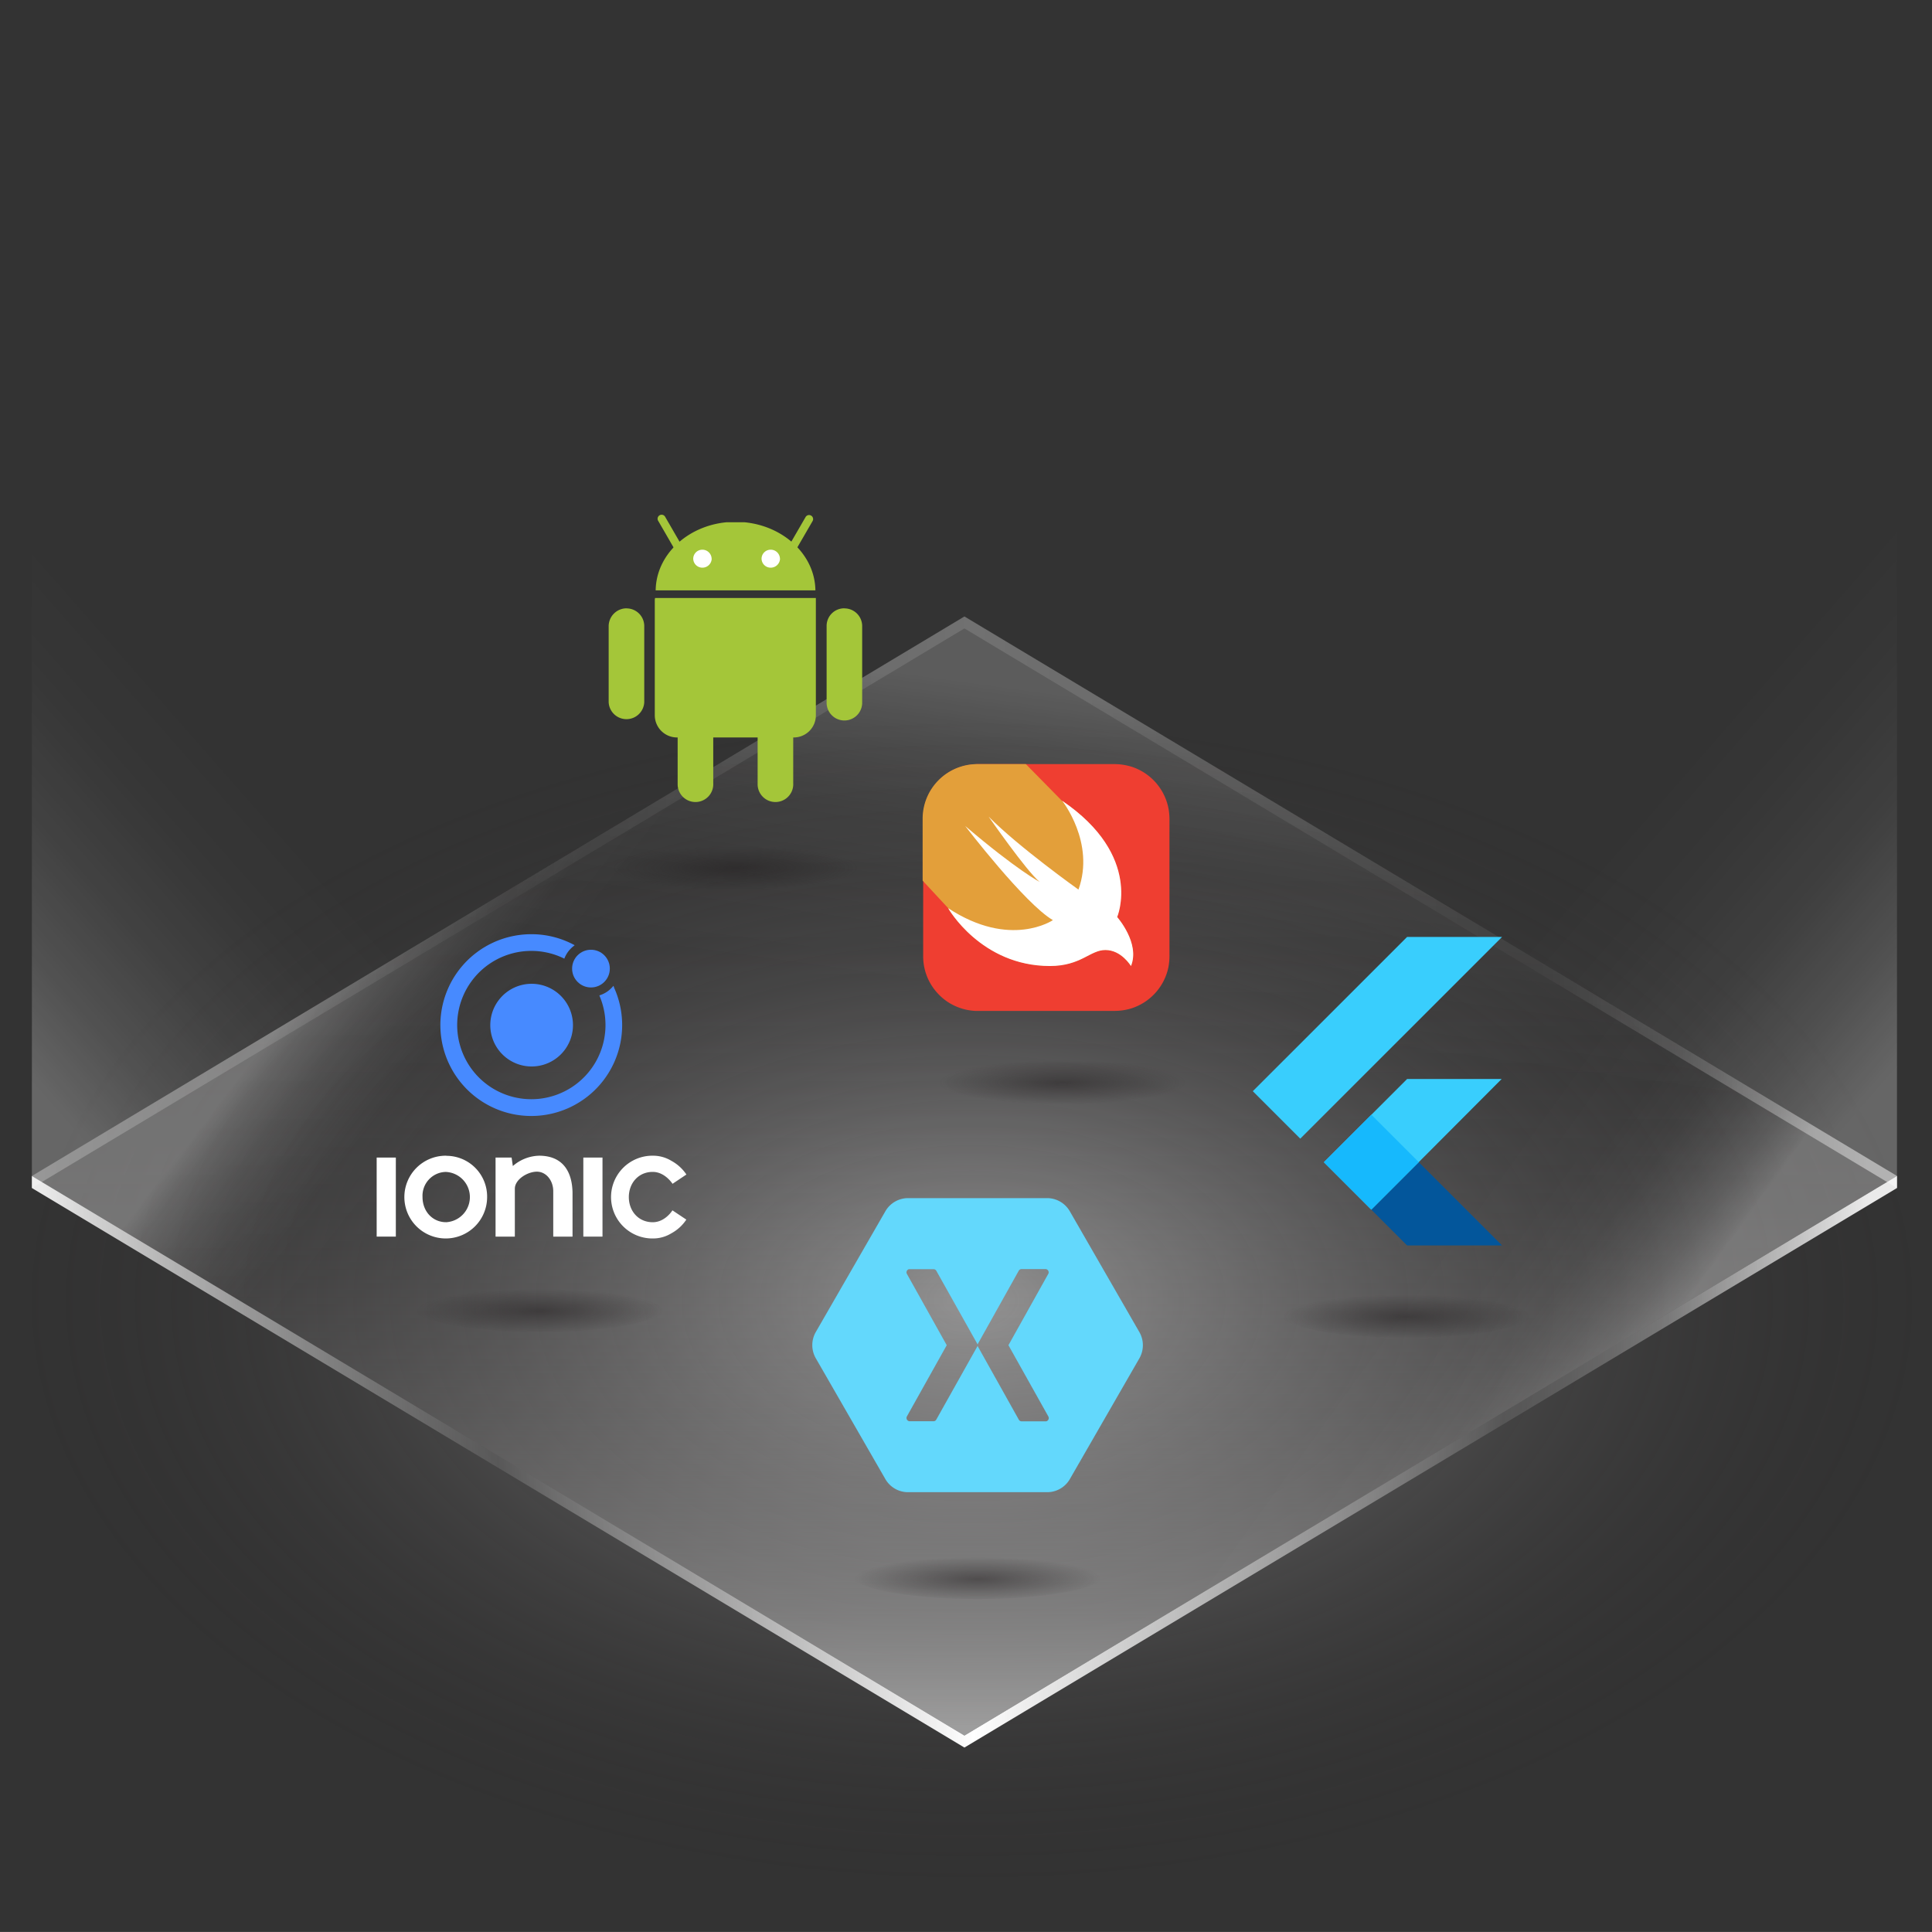 <svg xmlns="http://www.w3.org/2000/svg" xmlns:xlink="http://www.w3.org/1999/xlink" width="501.01" height="501" viewBox="0 0 501.01 501"><rect x="0" y="0" width="501.01" height="501" fill="#333333" stroke="none"/><defs><style>.a{fill:#231f20;stroke:#231f20;stroke-miterlimit:10;opacity:0;}.b{fill:url(#a);}.c{fill:url(#b);}.d{fill:url(#c);}.e{fill:url(#d);}.f{fill:url(#e);}.g{opacity:0.5;fill:url(#f);}.h{fill:url(#g);}.i{fill:url(#h);}.j{fill:url(#i);}.k{fill:url(#j);}.l{fill:url(#k);}.m{fill:url(#l);}.n{fill:url(#m);}.o{fill:url(#n);}.p{fill:#63d8fc;}.q{fill:#478aff;}.r{fill:#fff;}.s{fill:url(#o);}.t{fill:url(#p);}.u{fill:#a4c639;}.v{fill:none;}.w{fill:#39cefd;}.x{fill:#03569b;}.y{fill:#16b9fd;}</style><radialGradient id="a" cx="252.141" cy="161.749" r="383.75" gradientTransform="translate(88.925 97.476) scale(0.647 0.397)" gradientUnits="userSpaceOnUse"><stop offset="0" stop-color="#fff" stop-opacity="0.502"/><stop offset="0.27" stop-color="#c9c8c9" stop-opacity="0.38"/><stop offset="0.87" stop-color="#413e3f" stop-opacity="0.071"/><stop offset="1" stop-color="#231f20" stop-opacity="0"/></radialGradient><linearGradient id="b" x1="0.5" y1="0.989" x2="0.5" y2="0.025" gradientUnits="objectBoundingBox"><stop offset="0" stop-color="#fff" stop-opacity="0.502"/><stop offset="0.11" stop-color="#d0cfcf" stop-opacity="0.388"/><stop offset="0.29" stop-color="#929090" stop-opacity="0.251"/><stop offset="0.47" stop-color="#615e5f" stop-opacity="0.141"/><stop offset="0.65" stop-color="#3f3b3c" stop-opacity="0.059"/><stop offset="0.82" stop-color="#2a2627" stop-opacity="0.02"/><stop offset="1" stop-color="#231f20" stop-opacity="0"/></linearGradient><linearGradient id="c" x1="0.434" y1="0.188" x2="0.562" y2="0.308" gradientUnits="objectBoundingBox"><stop offset="0" stop-color="#fff" stop-opacity="0.302"/><stop offset="0.12" stop-color="#fff" stop-opacity="0.22"/><stop offset="0.32" stop-color="#fff" stop-opacity="0.129"/><stop offset="0.53" stop-color="#fff" stop-opacity="0.059"/><stop offset="0.75" stop-color="#fff" stop-opacity="0.012"/><stop offset="1" stop-color="#fff" stop-opacity="0"/></linearGradient><linearGradient id="d" x1="0.588" y1="0.826" x2="0.411" y2="0.673" gradientUnits="objectBoundingBox"><stop offset="0" stop-color="#fff" stop-opacity="0.302"/><stop offset="0.02" stop-color="#fff" stop-opacity="0.278"/><stop offset="0.15" stop-color="#fff" stop-opacity="0.18"/><stop offset="0.3" stop-color="#fff" stop-opacity="0.102"/><stop offset="0.47" stop-color="#fff" stop-opacity="0.039"/><stop offset="0.67" stop-color="#fff" stop-opacity="0.012"/><stop offset="1" stop-color="#fff" stop-opacity="0"/></linearGradient><linearGradient id="e" x1="0.008" y1="0.5" x2="0.982" y2="0.5" gradientUnits="objectBoundingBox"><stop offset="0" stop-color="#fff" stop-opacity="0.898"/><stop offset="0.03" stop-color="#fff" stop-opacity="0.769"/><stop offset="0.11" stop-color="#fff" stop-opacity="0.49"/><stop offset="0.18" stop-color="#fff" stop-opacity="0.278"/><stop offset="0.23" stop-color="#fff" stop-opacity="0.149"/><stop offset="0.25" stop-color="#fff" stop-opacity="0.102"/><stop offset="0.33" stop-color="#fff" stop-opacity="0.369"/><stop offset="0.51" stop-color="#fff"/><stop offset="0.68" stop-color="#fff" stop-opacity="0.471"/><stop offset="0.8" stop-color="#fff" stop-opacity="0.102"/><stop offset="0.82" stop-color="#fff" stop-opacity="0.129"/><stop offset="0.85" stop-color="#fff" stop-opacity="0.2"/><stop offset="0.89" stop-color="#fff" stop-opacity="0.322"/><stop offset="0.92" stop-color="#fff" stop-opacity="0.49"/><stop offset="0.96" stop-color="#fff" stop-opacity="0.698"/><stop offset="1" stop-color="#fff" stop-opacity="0.898"/></linearGradient><linearGradient id="f" x1="0.008" y1="1.717" x2="0.982" y2="1.717" gradientUnits="objectBoundingBox"><stop offset="0" stop-color="#fff" stop-opacity="0.502"/><stop offset="0.03" stop-color="#fff" stop-opacity="0.431"/><stop offset="0.13" stop-color="#fff" stop-opacity="0.231"/><stop offset="0.21" stop-color="#fff" stop-opacity="0.102"/><stop offset="0.25" stop-color="#fff" stop-opacity="0.051"/><stop offset="0.51" stop-color="#fff" stop-opacity="0.251"/><stop offset="0.81" stop-color="#fff" stop-opacity="0.051"/><stop offset="0.83" stop-color="#fff" stop-opacity="0.078"/><stop offset="0.85" stop-color="#fff" stop-opacity="0.149"/><stop offset="0.89" stop-color="#fff" stop-opacity="0.271"/><stop offset="0.92" stop-color="#fff" stop-opacity="0.439"/><stop offset="0.96" stop-color="#fff" stop-opacity="0.651"/><stop offset="1" stop-color="#fff" stop-opacity="0.898"/></linearGradient><linearGradient id="g" x1="1.173" y1="0.623" x2="0.831" y2="0.379" gradientUnits="objectBoundingBox"><stop offset="0" stop-color="#fff" stop-opacity="0.251"/><stop offset="0.01" stop-color="#fff" stop-opacity="0.251"/><stop offset="0.25" stop-color="#fff" stop-opacity="0.141"/><stop offset="0.5" stop-color="#fff" stop-opacity="0.059"/><stop offset="0.75" stop-color="#fff" stop-opacity="0.02"/><stop offset="1" stop-color="#fff" stop-opacity="0"/></linearGradient><linearGradient id="h" x1="-0.179" y1="0.629" x2="0.156" y2="0.388" gradientUnits="objectBoundingBox"><stop offset="0" stop-color="#fff" stop-opacity="0.251"/><stop offset="0.24" stop-color="#fff" stop-opacity="0.149"/><stop offset="0.5" stop-color="#fff" stop-opacity="0.071"/><stop offset="0.75" stop-color="#fff" stop-opacity="0.02"/><stop offset="1" stop-color="#fff" stop-opacity="0"/></linearGradient><linearGradient id="i" x1="0.596" y1="0.082" x2="0.535" y2="0.346" gradientUnits="objectBoundingBox"><stop offset="0" stop-color="#fff" stop-opacity="0.2"/><stop offset="0.16" stop-color="#fff" stop-opacity="0.141"/><stop offset="0.44" stop-color="#fff" stop-opacity="0.059"/><stop offset="0.72" stop-color="#fff" stop-opacity="0.02"/><stop offset="1" stop-color="#fff" stop-opacity="0"/></linearGradient><radialGradient id="j" cx="33.18" cy="7.523" r="164.366" gradientTransform="translate(26.69 7.258) scale(0.196 0.035)" gradientUnits="userSpaceOnUse"><stop offset="0" stop-color="#231f20" stop-opacity="0.502"/><stop offset="1" stop-color="#231f20" stop-opacity="0"/></radialGradient><radialGradient id="k" cx="33.18" cy="7.803" r="164.366" gradientTransform="translate(26.69 7.528) scale(0.196 0.035)" xlink:href="#j"/><radialGradient id="l" cx="33.18" cy="7.526" r="164.366" gradientTransform="translate(26.69 7.261) scale(0.196 0.035)" xlink:href="#j"/><radialGradient id="m" cx="33.18" cy="7.278" r="164.366" gradientTransform="translate(26.69 7.022) scale(0.196 0.035)" xlink:href="#j"/><radialGradient id="n" cx="33.18" cy="7.048" r="164.366" gradientTransform="translate(26.69 6.799) scale(0.196 0.035)" xlink:href="#j"/><linearGradient id="o" x1="-42.528" y1="1.955" x2="-42.525" y2="1.972" gradientUnits="objectBoundingBox"><stop offset="0" stop-color="#faae42"/><stop offset="1" stop-color="#ef3e31"/></linearGradient><linearGradient id="p" x1="-49.65" y1="2.495" x2="-49.653" y2="2.476" gradientUnits="objectBoundingBox"><stop offset="0" stop-color="#e39f3a"/><stop offset="1" stop-color="#d33929"/></linearGradient></defs><g transform="translate(0.51 0.5)"><rect class="a" width="500" height="500"/><rect class="b" width="500.2" height="323.79" transform="translate(-0.51 175.05)"/><path class="c" d="M249.59,449.56l241.83-145.1L249.59,159.37,7.76,304.46Z"/><path class="d" d="M249.59,159.37,7.76,304.46l241.83,145.1Z"/><path class="e" d="M249.59,159.37,491.42,304.46,249.59,449.56Z"/><path class="f" d="M249.59,452.68l241.83-145.1v-3.12L249.59,449.56,7.76,304.46v3.12Z"/><path class="g" d="M249.59,159.35l241.83,145.1v3.11L249.59,162.47,7.76,307.56v-3.11Z"/><path class="h" d="M491.42,304.46v-200H249.59v54.91Z"/><path class="i" d="M7.76,304.46v-200H249.59v54.91Z"/><path class="j" d="M249.59,449.56,491.42,304.47,249.59,159.37,7.76,304.47Z"/><ellipse class="k" cx="33.18" cy="6.49" rx="33.18" ry="6.49" transform="translate(330.96 333.45)"/><ellipse class="l" cx="33.18" cy="6.49" rx="33.18" ry="6.49" transform="translate(219.82 401.2)"/><ellipse class="m" cx="33.18" cy="6.49" rx="33.18" ry="6.49" transform="translate(106.31 331.95)"/><ellipse class="n" cx="33.18" cy="6.49" rx="33.18" ry="6.49" transform="translate(241.78 272.95)"/><ellipse class="o" cx="33.18" cy="6.49" rx="33.18" ry="6.49" transform="translate(157 217.53)"/><path class="p" d="M234.88,310.2a6.82,6.82,0,0,0-5.75,3.33L211,345a6.84,6.84,0,0,0,0,6.65l18.13,31.49a6.79,6.79,0,0,0,5.74,3.32h36.26a6.79,6.79,0,0,0,5.75-3.32L295,351.67a6.84,6.84,0,0,0,0-6.65l-18.13-31.49a6.82,6.82,0,0,0-5.75-3.33Zm.32,18.43h6.41a.82.82,0,0,1,.68.4l10.61,18.91a.67.67,0,0,1,.1.3,1.059,1.059,0,0,1,.1-.3L263.69,329a.83.83,0,0,1,.71-.4h6.25a.85.85,0,0,1,.78.92.77.77,0,0,1-.07.27L261,348.34l10.36,18.5A.86.86,0,0,1,271,368a.74.74,0,0,1-.3.08h-6.3a.81.81,0,0,1-.71-.43L253.1,348.72a1,1,0,0,1-.1-.3.63.63,0,0,1-.1.3l-10.61,18.91a.8.8,0,0,1-.68.43h-6.25a.85.85,0,0,1-.79-.92.84.84,0,0,1,.08-.3L245,348.34l-10.35-18.52a.84.84,0,0,1,.39-1.13.52.52,0,0,1,.16-.06Z"/><path class="q" d="M137.33,254.62a10.72,10.72,0,1,0,7.6,3.136,10.73,10.73,0,0,0-7.6-3.136Z"/><circle class="q" cx="4.89" cy="4.89" r="4.89" transform="translate(147.85 245.79)"/><path class="q" d="M158.76,255.6l-.2-.45-.32.37a7.35,7.35,0,0,1-3,2l-.32.11.12.32a19.23,19.23,0,1,1-9.51-10l.3.15.13-.32a7.41,7.41,0,0,1,2.17-2.85l.38-.32-.44-.23a23.31,23.31,0,0,0-10.8-2.62,23.57,23.57,0,1,0,21.43,13.78Z"/><rect class="r" width="4.97" height="20.5" transform="translate(97.17 299.68)"/><rect class="r" width="4.97" height="20.5" transform="translate(150.76 299.68)"/><path class="r" d="M139.29,299.2a10.78,10.78,0,0,0-6.81,2.68h0l-.32-2.2H128v20.5h5V307.77c0-2.43,3.3-4.43,5.72-4.43s4.24,2.31,4.24,5.07v11.77h5V308.9C147.91,303.52,145.59,299.2,139.29,299.2Z"/><path class="r" d="M168.76,316.45c-3.73,0-6.2-2.92-6.2-6.52s2.47-6.53,6.2-6.53c3.19,0,5.13,3.09,5.13,3.09l3.6-2.41a11,11,0,0,0-3.89-3.55,9.11,9.11,0,0,0-4.69-1.33,10.732,10.732,0,0,0-.46,21.46h.46a9.06,9.06,0,0,0,4.67-1.33,10.89,10.89,0,0,0,3.89-3.56l-3.6-2.4S172,316.45,168.76,316.45Z"/><path class="r" d="M115.09,299.2A10.73,10.73,0,1,0,125.81,310a10.57,10.57,0,0,0-10.37-10.77Zm.06,4.21a6.528,6.528,0,0,1,.14,13.03h-.15c-3.41,0-6.08-2.74-6.08-6.54a6.18,6.18,0,0,1,5.86-6.49h.24Z"/><path class="s" d="M253,197.65h35.44a15,15,0,0,1,5,.85,14.22,14.22,0,0,1,9.15,11.15,17.228,17.228,0,0,1,.17,2.78V247a16.523,16.523,0,0,1-.27,3.3,14.24,14.24,0,0,1-9.62,10.7,14.769,14.769,0,0,1-4.48.65h-36a14.34,14.34,0,0,1-7.2-2.37,14.49,14.49,0,0,1-4.88-5.6,14.14,14.14,0,0,1-1.42-6.23V211.87a13.26,13.26,0,0,1,1.33-6.12,14.16,14.16,0,0,1,12-8.05,4.3,4.3,0,0,1,.78-.05Z"/><path class="t" d="M292.75,250a10.7,10.7,0,0,0-.75-1,10.49,10.49,0,0,0-2.15-2,6.58,6.58,0,0,0-3.37-1.15,6.079,6.079,0,0,0-2.5.4,18.163,18.163,0,0,0-2.33,1.07c-.87.45-1.75.9-2.67,1.28a19.551,19.551,0,0,1-3.42,1,21.44,21.44,0,0,1-4.45.35,29.28,29.28,0,0,1-14.32-4,33.92,33.92,0,0,1-5-3.52,36.76,36.76,0,0,1-3.54-3.52c-.75-.88-1.47-1.8-2.15-2.75a13.084,13.084,0,0,1-.75-1.18l-6.6-7.12V211.82a14.16,14.16,0,0,1,14.14-14.17h12.63l9.34,9.5c21.09,14.34,14.27,30.16,14.27,30.16S295.15,244.06,292.75,250Z"/><path class="r" d="M274.93,207.15c21.09,14.34,14.27,30.16,14.27,30.16s6,6.77,3.58,12.7c0,0-2.48-4.15-6.63-4.15-4,0-6.34,4.15-14.39,4.15-17.92,0-26.39-15-26.39-15,16.14,10.62,27.16,3.1,27.16,3.1-7.27-4.22-22.74-24.41-22.74-24.41,13.47,11.47,19.29,14.49,19.29,14.49-3.47-2.88-13.21-16.92-13.21-16.92,7.8,7.9,23.29,18.92,23.29,18.92C283.55,218,274.93,207.15,274.93,207.15Z"/><path class="u" d="M179.83,178.27a4.6,4.6,0,0,1,4.62,4.58v19.74a4.62,4.62,0,1,1-9.23.14v-19.9A4.65,4.65,0,0,1,179.83,178.27Z"/><path class="u" d="M169.35,154.57c0,.17-.06.34-.06.51v29.85a5.77,5.77,0,0,0,5.7,5.81h30.37a5.73,5.73,0,0,0,5.7-5.77v-30.4Z"/><path class="u" d="M200.57,178.27a4.6,4.6,0,0,1,4.62,4.58v19.74a4.62,4.62,0,1,1-9.23.14v-19.9a4.57,4.57,0,0,1,4.6-4.56Zm-38.62-21a4.59,4.59,0,0,1,4.61,4.58v19.74a4.62,4.62,0,0,1-9.23,0V161.8a4.66,4.66,0,0,1,4.62-4.55Zm56.51,0a4.59,4.59,0,0,1,4.61,4.58v19.74a4.611,4.611,0,1,1-9.22.14.33.33,0,0,1,0-.14V161.8a4.56,4.56,0,0,1,4.6-4.55Zm-48.94-4.68c.12-9.17,8.15-16.69,18.4-17.66h4.62c10.25,1,18.28,8.49,18.4,17.66Z"/><path class="u" d="M204.44,143.52a1.58,1.58,0,0,1-.51-.12,1,1,0,0,1-.4-1.42l4.85-8.37a1.047,1.047,0,1,1,1.84,1h0L205.36,143a1.1,1.1,0,0,1-.92.52Zm-28.48,0a1,1,0,0,1-.91-.52l-4.84-8.37a1.046,1.046,0,1,1,1.74-1.16.64.64,0,0,1,.08.14l4.84,8.37a1,1,0,0,1-.38,1.42h0a1.789,1.789,0,0,1-.49.12Z"/><path class="r" d="M184.05,144.37a2.41,2.41,0,0,1-2.39,2.34,2.37,2.37,0,0,1-2.4-2.33h0a2.36,2.36,0,0,1,2.38-2.33h0a2.4,2.4,0,0,1,2.39,2.33Zm17.72,0a2.42,2.42,0,0,1-2.4,2.34,2.36,2.36,0,0,1-2.39-2.33h0a2.35,2.35,0,0,1,2.38-2.33h0a2.39,2.39,0,0,1,2.39,2.33Z"/><path class="v" d="M388.9,279.31l-21.47,21.58,21.47,21.47H364.38L342.8,300.89l21.58-21.58Zm-24.52-36.84-40,40,12.31,12.31,52.21-52.31Z"/><path class="v" d="M388.9,279.31l-21.47,21.58,21.47,21.47H364.38L342.8,300.89l21.58-21.58Zm-24.52-36.84-40,40,12.31,12.31,52.21-52.31Z"/><path class="v" d="M388.9,279.31l-21.47,21.58,21.47,21.47H364.38L342.8,300.89l21.58-21.58Zm-24.52-36.84-40,40,12.31,12.31,52.21-52.31Z"/><path class="w" d="M342.8,300.89l12.31,12.31,33.79-33.89H364.38Z"/><path class="w" d="M364.38,242.47H389l-52.32,52.31-12.31-12.31Z"/><path class="x" d="M355.11,313.2l9.27,9.27H389l-21.58-21.58Z"/><path class="y" d="M342.8,300.89l12.31-12.32,12.32,12.32L355.11,313.2Z"/></g></svg>